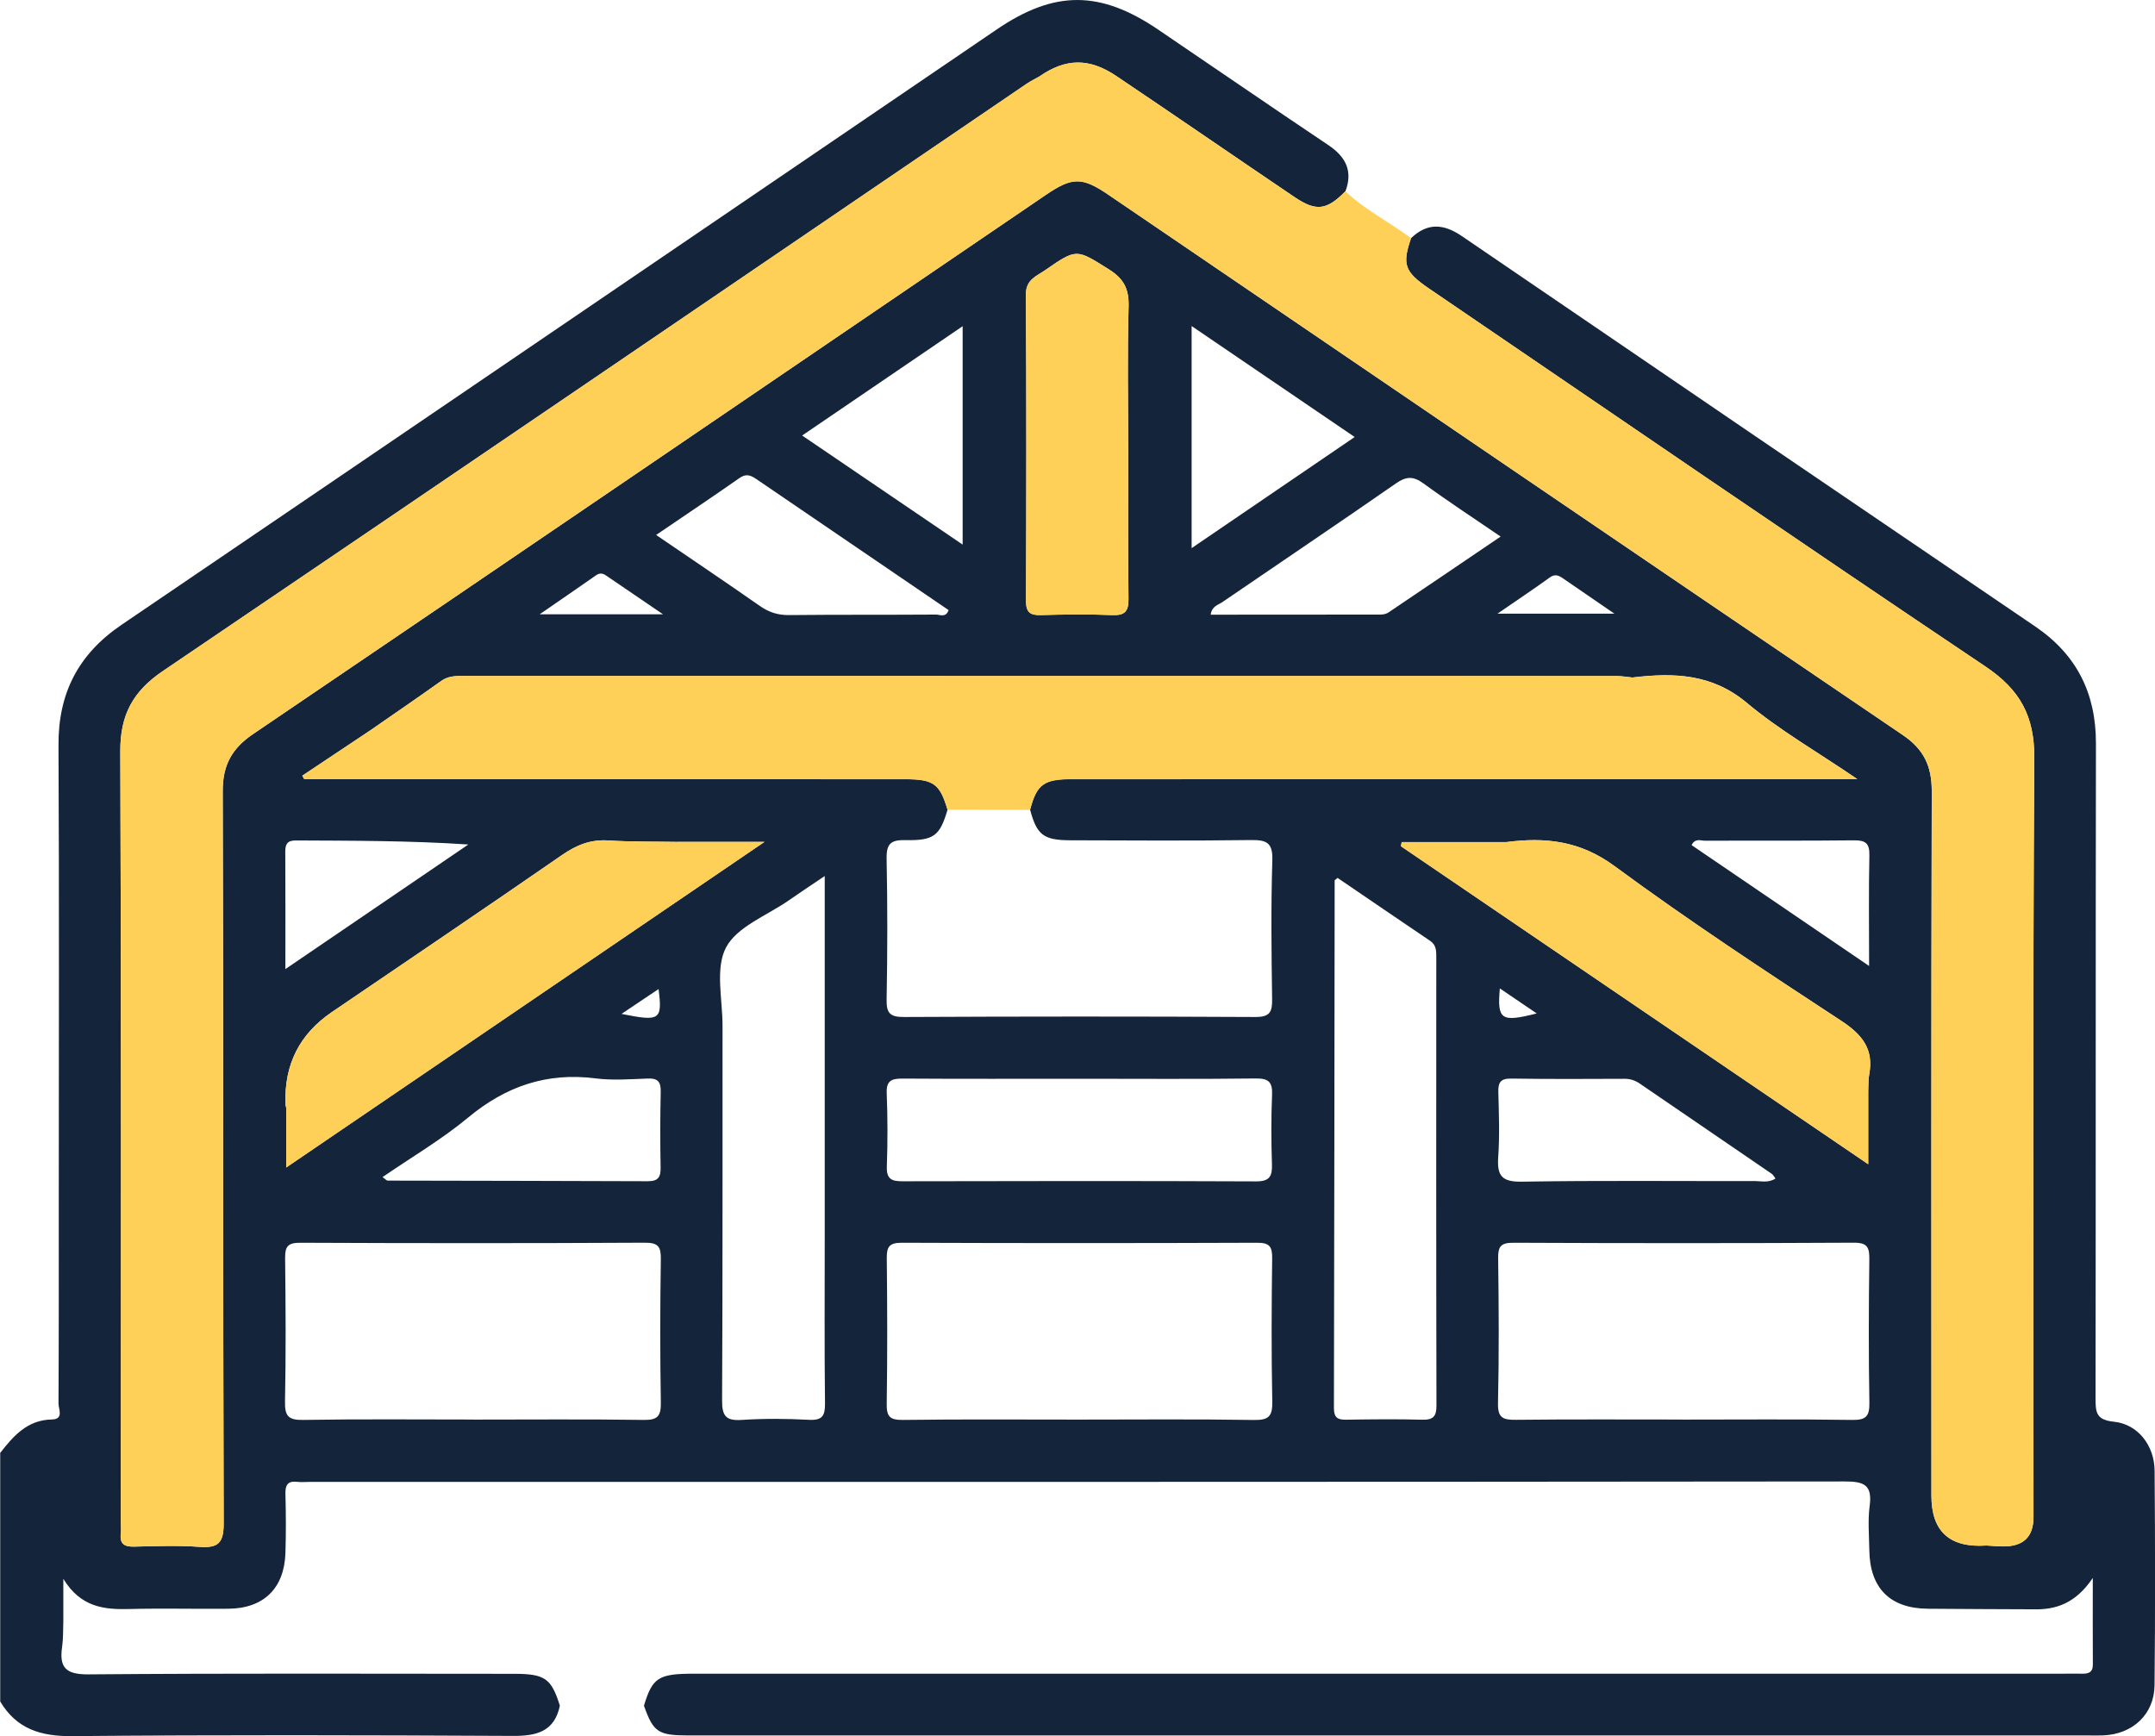 <?xml version="1.0" encoding="UTF-8"?>
<svg id="Capa_1" data-name="Capa 1" xmlns="http://www.w3.org/2000/svg" viewBox="0 0 383.14 308.67">
  <defs>
    <style>
      .cls-1 {
        fill: transparent;
      }

      .cls-1, .cls-2, .cls-3 { 
        stroke-width: 0px;
      }

      .cls-2 {
        fill: #FFD057;
      }

      .cls-3 {
        fill: #14243A;
      }
    </style>
  </defs>
  <path class="cls-3" d="M0,258.37c2.38-3.06,4.86-5.91,9.22-5.99,2.18-.04,1.18-1.86,1.18-2.83.07-11.97.05-23.94.05-35.9,0-27.05.09-54.1-.05-81.16-.05-9.27,3.54-16.19,11.21-21.4C73.51,75.85,125.35,40.52,177.22,5.23c10.26-6.98,18.36-6.96,28.64,0,10.1,6.84,20.14,13.76,30.28,20.55,3.11,2.08,4.43,4.6,3.07,8.23-3.32,3.37-5.19,3.64-9.04,1.04-10.58-7.15-21.08-14.4-31.68-21.52-4.88-3.28-9.03-3.17-13.7.07-.75.43-1.53.81-2.24,1.29C131.36,49.71,80.22,84.6,28.96,119.31c-5.31,3.6-7.59,7.79-7.57,14.23.18,45.64.1,91.27.1,136.91,0,.75.07,1.5-.01,2.24-.21,1.85.66,2.34,2.38,2.3,3.86-.09,7.75-.24,11.59.04,3.3.24,4.33-.64,4.32-4.17-.14-43.39-.03-86.78-.17-130.18-.01-4.66,1.63-7.61,5.42-10.18,47.01-31.88,93.95-63.87,140.9-95.83,4.73-3.22,6.46-3.23,11.16-.03,47.06,32.03,94.1,64.09,141.21,96.04,3.72,2.52,5.17,5.51,5.16,9.95-.11,41.77-.06,83.54-.06,125.31q0,9.53,9.78,8.85c.99.05,1.98.15,2.98.16q5.39.04,5.39-5.21c0-44.99-.14-89.97.14-134.96.05-7.5-2.56-12.17-8.71-16.29-33.08-22.2-65.94-44.73-98.87-67.16-4.4-3-4.84-4.3-3.22-8.99,2.91-2.77,5.77-2.58,9.04-.35,33.93,23.17,67.9,46.29,101.89,69.37,7.43,5.04,10.85,11.93,10.83,20.87-.07,38.78-.01,77.57-.07,116.35,0,2.48.06,3.88,3.27,4.2,4.29.44,7.19,4.25,7.23,8.7.1,12.72.12,25.44-.01,38.16-.06,5.19-3.91,8.71-9.14,8.91-.75.03-1.5.01-2.24.01-83.05,0-166.11,0-249.16,0-5.52,0-6.35-.56-8.03-5.29,1.51-5,2.56-5.69,8.9-5.69,81.14,0,162.28,0,243.43,0,1.12,0,2.24-.03,3.37,0,1.14.03,1.91-.25,1.9-1.62-.03-4.76-.01-9.51-.01-15.4-3.08,4.56-6.6,5.69-10.66,5.57-6.23-.03-12.46-.04-18.68-.1-6.72-.06-10.3-3.67-10.39-10.43-.04-2.62-.28-5.27.06-7.84.5-3.75-.98-4.37-4.46-4.36-90.96.1-181.92.08-272.87.08-.75,0-1.5.07-2.24-.01-1.68-.2-2.13.56-2.09,2.14.09,3.49.11,6.98,0,10.47-.19,6.3-3.84,9.89-10.13,9.95-5.86.06-11.72-.1-17.57.05-4.5.12-8.68-.28-11.79-5.37,0,3.25,0,5.42,0,7.6-.06,1.49,0,2.99-.21,4.45-.55,3.72.63,4.97,4.68,4.94,25.22-.21,50.44-.11,75.67-.1,5.49,0,6.63.83,8.14,5.67-.97,4.6-4.12,5.39-8.32,5.37-26.12-.13-52.24-.2-78.36.04-5.6.05-9.91-1.26-12.82-6.16v-44.15ZM120.45,149.69c-4.09-.07-8.2,0-12.28-.26-3.17-.21-5.68.81-8.25,2.59-13.59,9.4-27.28,18.65-40.95,27.95q-8.58,5.84-8.21,16.3c0,.25.08.49.13.73v10.57c28.38-19.32,56.34-38.36,85.03-57.89h-15.47ZM332.16,194.01c.05-.99-.01-2,.17-2.97.84-4.51-1.23-7.09-4.97-9.54-13.61-8.92-27.23-17.87-40.32-27.52-6.11-4.5-12.29-5.16-19.2-4.26h-18.63c-.04.25-.09.49-.13.74,27.6,18.78,55.19,37.56,83.08,56.54,0-4.78,0-8.89,0-12.99ZM290.31,120.47c-.99-.09-1.97-.27-2.96-.27-68.33-.01-136.66-.01-204.99-.02-1.37,0-2.68.01-3.91.89-4.15,2.96-8.37,5.84-12.56,8.75-4.05,2.7-8.1,5.4-12.15,8.1.12.21.24.41.36.62h3.7c34.39,0,68.78,0,103.17,0,5.03,0,6.13.83,7.49,5.43-1.35,4.6-2.39,5.51-7.49,5.4-2.59-.06-3.39.65-3.34,3.3.17,8.35.16,16.71,0,25.06-.04,2.44.63,3.1,3.08,3.09,20.83-.1,41.65-.11,62.48,0,2.62.01,3.01-.92,2.98-3.19-.12-8.23-.22-16.47.04-24.69.1-3.18-1.08-3.61-3.82-3.58-10.72.14-21.45.08-32.17.04-4.72-.02-5.9-.99-7.08-5.45,1.19-4.51,2.42-5.44,7.44-5.44,44.87,0,89.74,0,134.61,0,1.3,0,2.59,0,5.01,0-7.22-4.92-13.85-8.71-19.62-13.54-6.21-5.21-13-5.39-20.28-4.53ZM191.93,252.4c10.35,0,20.7-.1,31.05.07,2.68.04,3.27-.74,3.22-3.31-.17-8.48-.13-16.96-.02-25.44.03-2.06-.46-2.77-2.66-2.76-21.07.08-42.15.08-63.22,0-2.23,0-2.66.75-2.64,2.78.1,8.6.12,17.21-.01,25.81-.04,2.27.51,2.94,2.86,2.91,10.47-.14,20.95-.06,31.42-.06ZM84.18,252.4c10.1,0,20.2-.09,30.29.06,2.52.04,3.06-.75,3.02-3.12-.14-8.47-.13-16.95,0-25.43.03-2.2-.41-2.97-2.83-2.96-20.44.11-40.89.1-61.33.01-2.22,0-2.66.73-2.64,2.77.1,8.48.15,16.96-.02,25.43-.05,2.57.55,3.35,3.22,3.3,10.09-.17,20.19-.07,30.29-.07ZM299.04,252.4c10.09,0,20.19-.09,30.28.06,2.48.04,3.08-.68,3.04-3.09-.15-8.47-.12-16.95-.01-25.42.03-2.13-.3-3.02-2.78-3-20.19.11-40.37.1-60.56.01-2.18,0-2.68.68-2.65,2.74.11,8.6.17,17.2-.03,25.79-.06,2.65.93,2.97,3.18,2.95,9.84-.11,19.69-.05,29.53-.05ZM237.8,156.1c-.36.31-.51.38-.51.45-.04,31.28-.06,62.55-.13,93.83,0,1.72.7,2.07,2.22,2.04,4.48-.07,8.97-.12,13.46,0,1.94.05,2.56-.55,2.55-2.52-.06-26.54-.04-53.08-.03-79.63,0-1.13.04-2.22-1.08-2.98-5.53-3.74-11.04-7.5-16.47-11.2ZM146.64,155.75c-2.54,1.72-4.5,3-6.41,4.34-3.87,2.7-9.19,4.65-11.15,8.37-1.96,3.73-.61,9.23-.62,13.96-.02,22.18.04,44.35-.08,66.53-.01,2.78.64,3.7,3.49,3.51,3.97-.26,7.98-.23,11.95-.02,2.4.13,2.88-.72,2.86-2.95-.12-9.84-.05-19.68-.05-29.53,0-21.17,0-42.34,0-64.22ZM191.89,191.8c-10.46,0-20.91.04-31.37-.03-1.94-.01-2.96.29-2.87,2.59.17,4.35.18,8.72.02,13.07-.08,2.31.96,2.61,2.9,2.6,20.91-.05,41.82-.07,62.73.02,2.44.01,2.91-.9,2.84-3.05-.13-4.1-.15-8.22.02-12.32.1-2.28-.59-2.96-2.91-2.93-10.45.13-20.91.05-31.37.05ZM200.58,79.51c0-8.34-.16-16.68.08-25.01.09-3.12-.86-4.95-3.51-6.61-5.76-3.6-5.68-3.78-11.3.13-1.55,1.07-3.47,1.67-3.45,4.33.11,18.17.08,36.34.02,54.51,0,2.01.72,2.55,2.62,2.5,4.23-.12,8.47-.17,12.69,0,2.34.1,2.94-.72,2.91-2.97-.11-8.96-.05-17.92-.05-26.88ZM315.66,209.52c-.26-.32-.41-.65-.66-.82-7.8-5.34-15.6-10.67-23.4-16-.84-.58-1.72-.9-2.77-.89-6.72.03-13.44.06-20.16-.04-1.85-.03-2.33.66-2.28,2.39.1,3.86.25,7.73-.02,11.57-.23,3.28.61,4.43,4.17,4.37,13.81-.23,27.63-.08,41.45-.11,1.17,0,2.43.37,3.69-.46ZM68.02,209.29c.54.39.72.62.9.62,15.42.04,30.85.04,46.27.11,1.87,0,2.29-.77,2.26-2.45-.08-4.48-.08-8.96.02-13.44.04-1.75-.47-2.44-2.3-2.37-3.11.12-6.26.36-9.32-.03-8.64-1.1-15.92,1.41-22.6,6.95-4.7,3.91-10.05,7.04-15.23,10.6ZM116.66,95.12c6.4,4.37,12.46,8.44,18.44,12.62,1.61,1.12,3.2,1.64,5.17,1.62,8.71-.09,17.43-.03,26.14-.09.7,0,1.73.62,2.25-.79-11.38-7.76-22.78-15.52-34.17-23.29-.97-.66-1.8-1.04-2.98-.22-4.76,3.33-9.59,6.56-14.85,10.14ZM215.25,109.29c10.12,0,20.15,0,30.19-.02.47,0,1.03-.11,1.41-.37,6.54-4.4,13.06-8.83,19.95-13.5-4.93-3.37-9.4-6.29-13.71-9.44-1.82-1.33-3.07-1.29-4.92,0-10.23,7.11-20.56,14.05-30.84,21.09-.75.51-1.88.72-2.08,2.24ZM211.86,57.97v39.49c9.82-6.69,19.26-13.13,28.99-19.76-9.82-6.68-19.15-13.03-28.99-19.73ZM142.62,77.44c9.7,6.59,19.04,12.94,28.53,19.39v-38.83c-9.69,6.6-18.96,12.91-28.53,19.43ZM50.73,172.31c11.36-7.74,21.95-14.95,32.54-22.16-10.4-.69-20.55-.67-30.69-.72-1.53,0-1.87.69-1.86,2.04.04,6.67.02,13.35.02,20.84ZM332.31,171.74c0-7-.09-13.33.05-19.65.05-2.18-.7-2.7-2.76-2.68-8.82.1-17.65.03-26.47.07-.75,0-1.74-.51-2.38.78,10.31,7.02,20.62,14.04,31.55,21.48ZM117.88,109.22c-3.92-2.67-7.04-4.8-10.16-6.92-.55-.38-1.11-.46-1.72-.03-3.09,2.16-6.2,4.29-10.05,6.95h21.92ZM266.24,109.11h20.79c-3.52-2.42-6.35-4.37-9.19-6.31-.74-.5-1.39-.79-2.3-.13-2.86,2.07-5.79,4.02-9.3,6.44ZM110.5,180.27c6.85,1.38,7.28,1.1,6.59-4.42-2.13,1.43-4.12,2.76-6.59,4.42ZM266.66,175.74c-.49,5.61.2,6.05,6.56,4.45-2.14-1.45-4.15-2.82-6.56-4.45Z"/>
  <path class="cls-2" d="M361.53,269.73q0,5.25-5.39,5.21c-.99,0-1.98-.1-2.97-.15q-9.78.68-9.78-8.85c0-41.78-.05-83.55.06-125.32,0-4.44-1.44-7.43-5.16-9.95-47.11-31.95-94.15-64.01-141.21-96.04-4.7-3.2-6.43-3.19-11.17.03-46.95,31.96-93.89,63.95-140.9,95.83-3.79,2.57-5.44,5.52-5.42,10.18.14,43.39.03,86.78.17,130.18,0,3.53-1.02,4.41-4.32,4.17-3.84-.28-7.73-.13-11.59-.04-1.72.04-2.59-.45-2.38-2.3.09-.73.01-1.49.01-2.24,0-45.63.09-91.27-.09-136.91-.03-6.43,2.25-10.63,7.56-14.22C80.22,84.6,131.35,49.71,182.53,14.88c.71-.48,1.5-.86,2.25-1.29,4.67-3.23,8.82-3.35,13.7-.07,10.59,7.13,21.1,14.38,31.68,21.53,3.85,2.6,5.72,2.32,9.04-1.04,3.5,3.32,7.83,5.48,11.67,8.33-1.61,4.68-1.17,5.99,3.23,8.98,32.93,22.43,65.79,44.96,98.87,67.16,6.14,4.12,8.75,8.79,8.7,16.29-.28,44.98-.14,89.97-.14,134.96Z"/>
  <path class="cls-1" d="M372.06,295.95c.01,1.37-.76,1.65-1.9,1.62-1.13-.03-2.25,0-3.37,0-81.14,0-162.28,0-243.43,0-6.33,0-7.39.68-8.89,5.68-4.99,0-9.98,0-14.97-.01-1.52-4.84-2.65-5.67-8.14-5.67-25.22,0-50.45-.11-75.67.1-4.04.03-5.23-1.21-4.68-4.94.22-1.46.15-2.96.21-4.45v-7.59c3.12,5.09,7.3,5.48,11.79,5.36,5.86-.15,11.72.01,17.57-.05,6.29-.06,9.94-3.64,10.13-9.94.1-3.49.09-6.98,0-10.47-.04-1.58.42-2.34,2.09-2.14.74.09,1.5.01,2.24.01,90.96,0,181.92.02,272.88-.08,3.48,0,4.96.62,4.46,4.36-.35,2.57-.1,5.23-.06,7.84.09,6.76,3.68,10.37,10.39,10.43,6.23.06,12.46.07,18.69.1,4.06.12,7.58-1.01,10.66-5.57,0,5.89-.02,10.65.01,15.4Z"/>
  <path class="cls-2" d="M330.21,138.54h-5.01c-44.87,0-89.75,0-134.62.01-5.02,0-6.25.93-7.44,5.44-4.89,0-9.78-.01-14.68-.01-1.36-4.6-2.46-5.43-7.49-5.43-34.39-.01-68.78-.01-103.17-.01h-3.7c-.12-.2-.24-.41-.36-.62,4.05-2.7,8.1-5.4,12.15-8.1,4.19-2.91,8.41-5.79,12.56-8.75,1.23-.88,2.53-.89,3.91-.89,68.33,0,136.66,0,204.99.01.99,0,1.97.18,2.96.28,7.28-.86,14.07-.68,20.28,4.53,5.76,4.83,12.39,8.63,19.62,13.54Z"/>
  <path class="cls-1" d="M237.8,156.1c5.44,3.7,10.95,7.46,16.47,11.2,1.12.75,1.08,1.85,1.08,2.98,0,26.54-.02,53.09.03,79.63,0,1.97-.61,2.57-2.55,2.52-4.48-.12-8.97-.08-13.46,0-1.52.02-2.22-.32-2.22-2.04.07-31.28.09-62.55.13-93.83,0-.07.16-.15.51-.45Z"/>
  <path class="cls-1" d="M146.64,155.75c0,21.88,0,43.05,0,64.22,0,9.84-.07,19.69.05,29.53.03,2.23-.46,3.08-2.86,2.95-3.98-.21-7.98-.24-11.95.02-2.85.19-3.51-.74-3.49-3.51.12-22.18.05-44.35.08-66.53,0-4.73-1.35-10.23.62-13.96,1.95-3.72,7.28-5.67,11.15-8.37,1.92-1.34,3.88-2.63,6.41-4.34Z"/>
  <path class="cls-1" d="M191.89,191.8c10.46,0,20.91.07,31.37-.05,2.32-.03,3.01.65,2.91,2.93-.18,4.1-.16,8.22-.02,12.32.07,2.15-.39,3.06-2.84,3.05-20.91-.09-41.82-.07-62.73-.02-1.94,0-2.98-.3-2.9-2.6.16-4.35.16-8.72-.02-13.07-.09-2.3.92-2.6,2.87-2.59,10.45.07,20.91.03,31.37.03Z"/>
  <path class="cls-2" d="M200.58,79.51c0,8.96-.07,17.92.05,26.88.03,2.24-.56,3.06-2.91,2.97-4.22-.18-8.46-.12-12.69,0-1.89.05-2.62-.49-2.62-2.5.06-18.17.09-36.34-.02-54.51-.02-2.66,1.91-3.25,3.45-4.33,5.62-3.9,5.54-3.73,11.3-.13,2.65,1.65,3.6,3.49,3.51,6.61-.24,8.33-.08,16.67-.08,25.01Z"/>
  <path class="cls-2" d="M332.32,191.04c-.18.97-.12,1.98-.17,2.97v12.99c-27.89-18.98-55.48-37.76-83.08-56.54.04-.24.09-.49.13-.74h18.63c6.91-.9,13.09-.24,19.21,4.27,13.09,9.64,26.7,18.59,40.31,27.51,3.74,2.45,5.81,5.03,4.97,9.54Z"/>
  <path class="cls-2" d="M50.89,207.58v-10.57c-.04-.24-.12-.49-.13-.73q-.38-10.47,8.21-16.31c13.66-9.29,27.35-18.55,40.95-27.94,2.57-1.78,5.08-2.8,8.25-2.59,4.08.26,8.18.18,12.28.25h15.47c-28.69,19.53-56.65,38.57-85.03,57.89Z"/>
  <path class="cls-1" d="M315.66,209.52c-1.26.83-2.52.45-3.69.46-13.82.03-27.63-.11-41.45.11-3.56.06-4.4-1.09-4.17-4.37.27-3.84.12-7.71.02-11.57-.05-1.72.43-2.41,2.28-2.39,6.72.1,13.44.06,20.16.04,1.06,0,1.93.32,2.77.89,7.8,5.33,15.61,10.66,23.4,16,.26.18.41.5.66.82Z"/>
  <path class="cls-1" d="M68.02,209.29c5.18-3.56,10.53-6.69,15.23-10.6,6.68-5.55,13.95-8.05,22.6-6.95,3.06.39,6.22.15,9.32.03,1.83-.07,2.34.62,2.3,2.37-.1,4.48-.1,8.96-.02,13.44.03,1.68-.39,2.46-2.26,2.45-15.42-.08-30.85-.07-46.27-.11-.18,0-.35-.24-.9-.62Z"/>
  <path class="cls-1" d="M116.66,95.12c5.26-3.58,10.09-6.81,14.85-10.14,1.18-.82,2.01-.44,2.98.22,11.39,7.77,22.79,15.53,34.17,23.29-.52,1.41-1.55.78-2.25.79-8.71.06-17.43,0-26.14.09-1.97.02-3.57-.49-5.17-1.62-5.98-4.18-12.04-8.26-18.44-12.62Z"/>
  <path class="cls-1" d="M215.25,109.29c.2-1.51,1.33-1.72,2.08-2.24,10.28-7.04,20.61-13.98,30.84-21.09,1.85-1.29,3.11-1.33,4.92,0,4.31,3.15,8.78,6.07,13.71,9.44-6.89,4.67-13.41,9.1-19.95,13.5-.38.26-.94.37-1.41.37-10.04.02-20.07.02-30.19.02Z"/>
</svg>